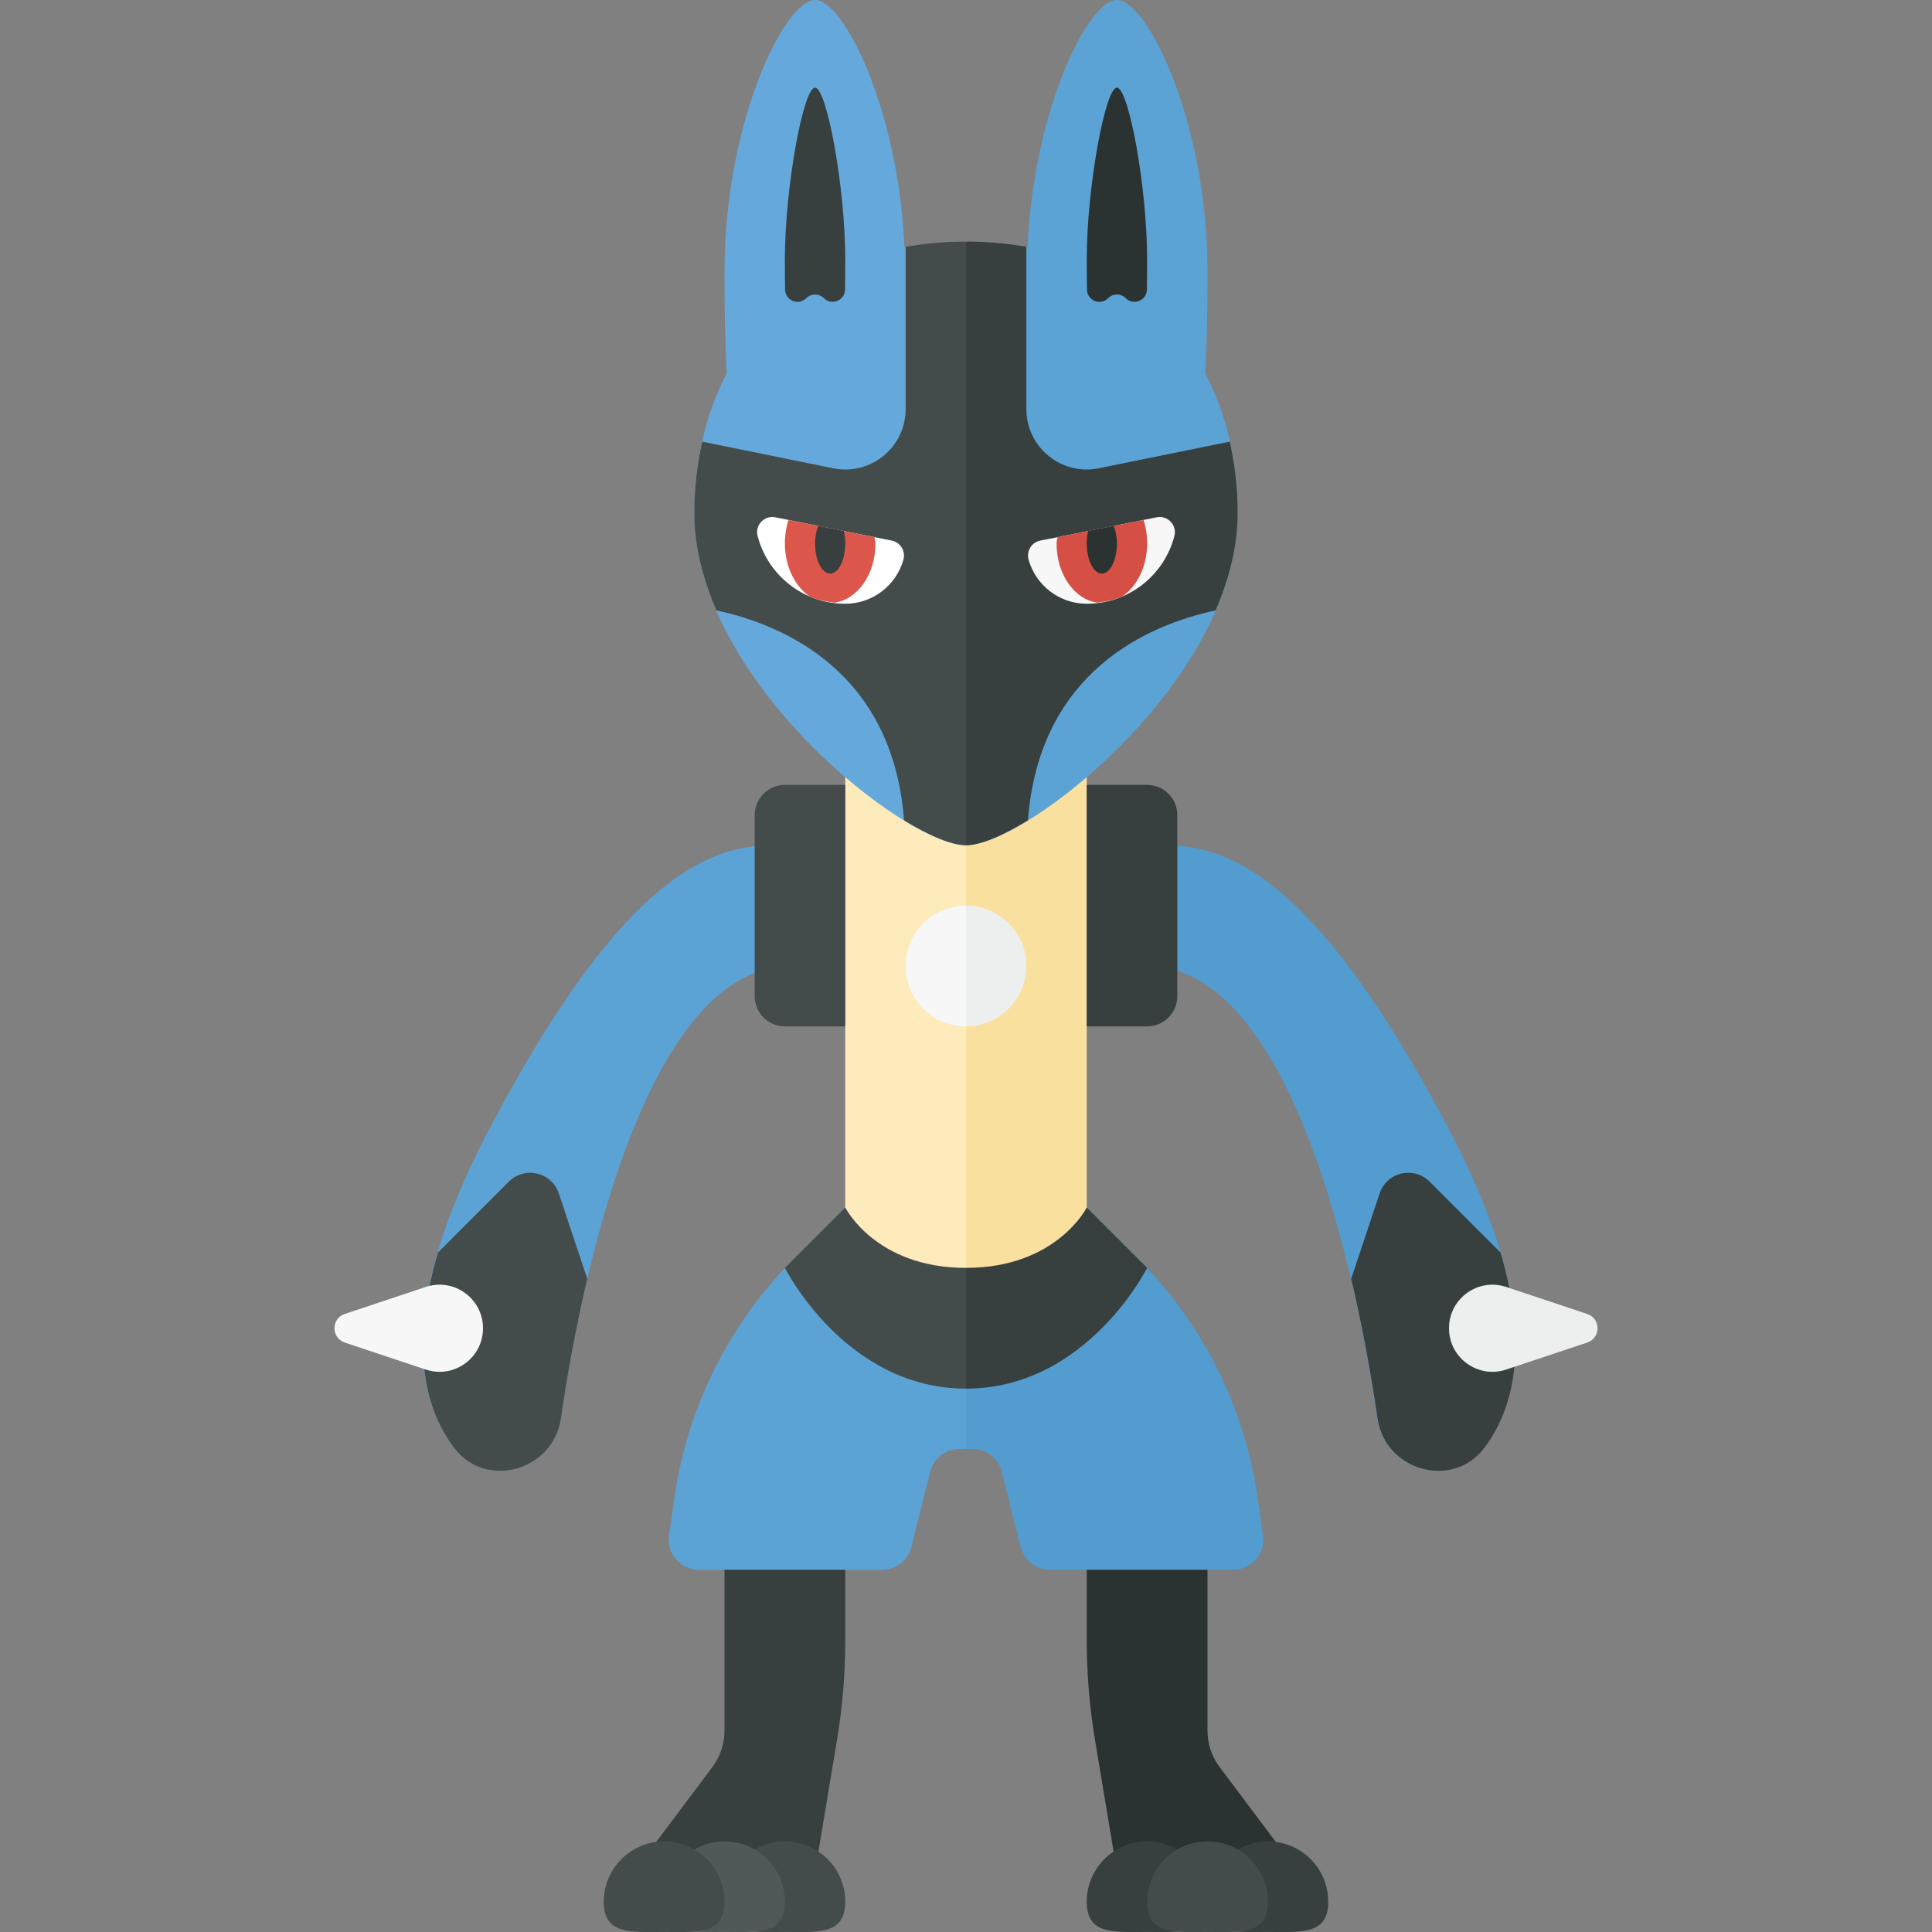 <?xml version="1.0" encoding="utf-8"?>
<!-- Generator: Adobe Illustrator 23.0.2, SVG Export Plug-In . SVG Version: 6.00 Build 0)  -->
<svg version="1.1" xmlns="http://www.w3.org/2000/svg" xmlns:xlink="http://www.w3.org/1999/xlink" x="0px" y="0px" width="32px"
	 height="32px" viewBox="0 0 32 32" enable-background="new 0 0 32 32" xml:space="preserve">
<rect x="0" y="0" width="32" height="32" fill="#808080" stroke="none"/>
<g id="labels">
</g>
<g id="icons">
	<g>
		<path fill="#2B3332" d="M18.5,31h3l-1.3-1.733c-0.13-0.173-0.2-0.384-0.2-0.6V24h-2v3.172c0,0.551,0.046,1.101,0.136,1.644
			L18.5,31z"/>
		<path fill="#373F3F" d="M13.5,31h-3l1.3-1.733c0.13-0.173,0.2-0.384,0.2-0.6V24h2v3.172c0,0.551-0.046,1.101-0.136,1.644L13.5,31z
			"/>
		<path fill="#5CA3D5" d="M14,20l-0.85,0.85c-1.071,1.071-1.766,2.46-1.98,3.96l-0.088,0.619C11.038,25.731,11.272,26,11.577,26
			h3.033c0.229,0,0.429-0.156,0.485-0.379l0.311-1.243C15.461,24.156,15.661,24,15.89,24H16v-3L14,20z"/>
		<path fill="#529CCF" d="M18,20l0.85,0.85c1.071,1.071,1.766,2.46,1.98,3.96l0.088,0.619C20.962,25.731,20.728,26,20.423,26H17.39
			c-0.229,0-0.429-0.156-0.485-0.379l-0.311-1.243C16.539,24.156,16.339,24,16.11,24H16v-3L18,20z"/>
		<path fill="#434C4B" d="M14,20l-1,1c0,0,1,2,3,2v-3H14z"/>
		<path fill="#373F3F" d="M18,20l1,1c0,0-1,2-3,2v-3H18z"/>
		<path fill="#434C4B" d="M14,31.499c0,0.552-0.448,0.5-1,0.5s-1,0.052-1-0.5c0-0.552,0.448-1,1-1S14,30.946,14,31.499z"/>
		<path fill="#505957" d="M13,31.499c0,0.552-0.448,0.5-1,0.5s-1,0.052-1-0.5c0-0.552,0.448-1,1-1S13,30.946,13,31.499z"/>
		<path fill="#373F3F" d="M18,31.499c0,0.552,0.448,0.5,1,0.5s1,0.052,1-0.5c0-0.552-0.448-1-1-1S18,30.946,18,31.499z"/>
		<path fill="#373F3F" d="M20,31.499c0,0.552,0.448,0.5,1,0.5s1,0.052,1-0.5c0-0.552-0.448-1-1-1S20,30.946,20,31.499z"/>
		<path fill="#434C4B" d="M19,31.499c0,0.552,0.448,0.5,1,0.5s1,0.052,1-0.5c0-0.552-0.448-1-1-1S19,30.946,19,31.499z"/>
		<path fill="#FDEBBB" d="M16,12h-2v8c0,0,0.5,1,2,1V12z"/>
		<path fill="#FAE09F" d="M16,21c1.5,0,2-1,2-1v-8h-2V21z"/>
		<path fill="#5CA3D5" d="M13.101,13.989c-1,0-2.5-0.039-5,4.719c-1.493,2.84-1.237,4.399-0.58,5.272
			c0.526,0.699,1.645,0.38,1.77-0.486C9.702,20.651,10.827,16,13.101,16"/>
		<path fill="#529CCF" d="M19,13.989c1,0,2.5-0.039,5,4.719c1.493,2.84,1.237,4.399,0.58,5.272c-0.526,0.699-1.645,0.38-1.77-0.486
			C22.399,20.651,21.274,16,19,16"/>
		<path fill="#434C4B" d="M9.256,19.767c-0.118-0.353-0.565-0.458-0.828-0.195l-1.175,1.175c-0.466,1.591-0.21,2.597,0.268,3.233
			c0.526,0.699,1.645,0.38,1.77-0.486c0.1-0.695,0.244-1.497,0.436-2.313L9.256,19.767z"/>
		<path fill="#373F3F" d="M22.851,19.767c0.118-0.353,0.565-0.458,0.828-0.195l1.175,1.175c0.466,1.591,0.21,2.597-0.268,3.233
			c-0.526,0.699-1.645,0.38-1.77-0.486c-0.1-0.695-0.244-1.497-0.436-2.313L22.851,19.767z"/>
		<path fill="#373F3F" d="M19,17h-1v-4h1c0.276,0,0.5,0.224,0.5,0.5v3C19.5,16.776,19.276,17,19,17z"/>
		<path fill="#434C4B" d="M13,17h1v-4h-1c-0.276,0-0.5,0.224-0.5,0.5v3C12.5,16.776,12.724,17,13,17z"/>
		<g>
			<path fill="#F7F7F7" d="M7.052,21.316l-1.341,0.447c-0.228,0.076-0.228,0.398,0,0.474l1.341,0.447C7.519,22.84,8,22.492,8,22.001
				v-0.002C8,21.508,7.519,21.16,7.052,21.316z"/>
		</g>
		<path fill="#EDEEEE" d="M24.948,21.316l1.341,0.447c0.228,0.076,0.228,0.398,0,0.474l-1.341,0.447
			C24.481,22.84,24,22.492,24,22.001v-0.002C24,21.508,24.481,21.16,24.948,21.316z"/>
		<g>
			<path fill="#F7F7F7" d="M16,15c-0.552,0-1,0.448-1,1c0,0.552,0.448,1,1,1V15z"/>
		</g>
		<path fill="#EDEEEE" d="M17,16c0-0.552-0.448-1-1-1v2C16.552,17,17,16.552,17,16z"/>
		<path fill="#65A9DC" d="M16,4c-0.358,0-0.698,0.032-1.02,0.089C14.878,1.799,13.972,0,13.5,0C13,0,12,2.015,12,4.5
			c0,0.596,0.008,1.162,0.038,1.682C11.699,6.837,11.5,7.608,11.5,8.5c0,2.761,3.5,5.5,4.5,5.5V4z"/>
		<path fill="#5CA3D5" d="M20.5,8.5c0-0.892-0.199-1.663-0.538-2.318C19.992,5.662,20,5.096,20,4.5C20,2.015,19,0,18.5,0
			c-0.472,0-1.378,1.799-1.48,4.089C16.698,4.032,16.358,4,16,4v10C17,14,20.5,11.261,20.5,8.5z"/>
		<path fill="#373F3F" d="M17.026,13.587c0.187-2.463,1.993-3.239,3.108-3.477C20.36,9.588,20.5,9.045,20.5,8.5
			c0-0.423-0.048-0.816-0.131-1.185l-2.17,0.441C17.579,7.882,17,7.409,17,6.776V4.087C16.683,4.032,16.351,4,16,4v10
			C16.232,14,16.601,13.848,17.026,13.587z"/>
		<path fill="#434C4B" d="M15,4.087v2.689c0,0.632-0.579,1.106-1.199,0.98l-2.17-0.441C11.548,7.684,11.5,8.077,11.5,8.5
			c0,0.545,0.14,1.088,0.366,1.61c1.114,0.239,2.92,1.014,3.108,3.477C15.399,13.848,15.768,14,16,14V4
			C15.649,4,15.317,4.032,15,4.087z"/>
		<g>
			<path fill="#FFFFFF" d="M14,10c0.458,0,0.845-0.309,0.963-0.729c0.04-0.141-0.048-0.288-0.192-0.317l-1.93-0.386
				c-0.181-0.036-0.339,0.13-0.293,0.308C12.714,9.522,13.301,10,14,10z"/>
		</g>
		<path fill="#F7F7F7" d="M17.229,8.954c-0.144,0.029-0.232,0.175-0.192,0.317C17.155,9.691,17.542,10,18,10
			c0.699,0,1.286-0.477,1.452-1.124c0.046-0.178-0.112-0.344-0.293-0.308L17.229,8.954z"/>
		<path fill="#DD564C" d="M13,9c0,0.387,0.17,0.714,0.412,0.88c0.127,0.054,0.264,0.085,0.406,0.102C14.199,9.934,14.5,9.52,14.5,9
			c0-0.037-0.013-0.068-0.016-0.103l-1.426-0.285C13.021,8.731,13,8.862,13,9z"/>
		<path fill="#D64F45" d="M17.5,9c0,0.52,0.301,0.934,0.682,0.982c0.142-0.017,0.28-0.048,0.406-0.102C18.83,9.714,19,9.387,19,9
			c0-0.138-0.021-0.269-0.059-0.388l-1.426,0.285C17.513,8.932,17.5,8.963,17.5,9z"/>
		<path fill="#373F3F" d="M13.5,9c0,0.276,0.112,0.5,0.25,0.5S14,9.276,14,9c0-0.073-0.009-0.142-0.023-0.205L13.552,8.71
			C13.521,8.793,13.5,8.89,13.5,9z"/>
		<path fill="#2B3332" d="M18,9c0,0.276,0.112,0.5,0.25,0.5S18.5,9.276,18.5,9c0-0.11-0.021-0.207-0.052-0.29l-0.425,0.085
			C18.009,8.858,18,8.927,18,9z"/>
		<g>
			<path fill="#373F3F" d="M13.645,4.938l0.001,0.001c0.128,0.128,0.347,0.039,0.35-0.142C13.999,4.638,14,4.471,14,4.293
				c0-1.183-0.305-2.841-0.5-2.841S13,3.11,13,4.293c0,0.178,0.001,0.345,0.004,0.504c0.003,0.182,0.222,0.271,0.35,0.142
				l0.001-0.001C13.435,4.858,13.565,4.858,13.645,4.938z"/>
		</g>
		<g>
			<path fill="#2B3332" d="M18.645,4.938l0.001,0.001c0.128,0.128,0.347,0.039,0.35-0.142C18.999,4.638,19,4.471,19,4.293
				c0-1.183-0.305-2.841-0.5-2.841S18,3.11,18,4.293c0,0.178,0.001,0.345,0.004,0.504c0.003,0.182,0.222,0.271,0.35,0.142
				l0.001-0.001C18.435,4.858,18.565,4.858,18.645,4.938z"/>
		</g>
		<path fill="#434C4B" d="M12,31.499c0,0.552-0.448,0.5-1,0.5s-1,0.052-1-0.5c0-0.552,0.448-1,1-1S12,30.946,12,31.499z"/>
	</g>
</g>
</svg>
